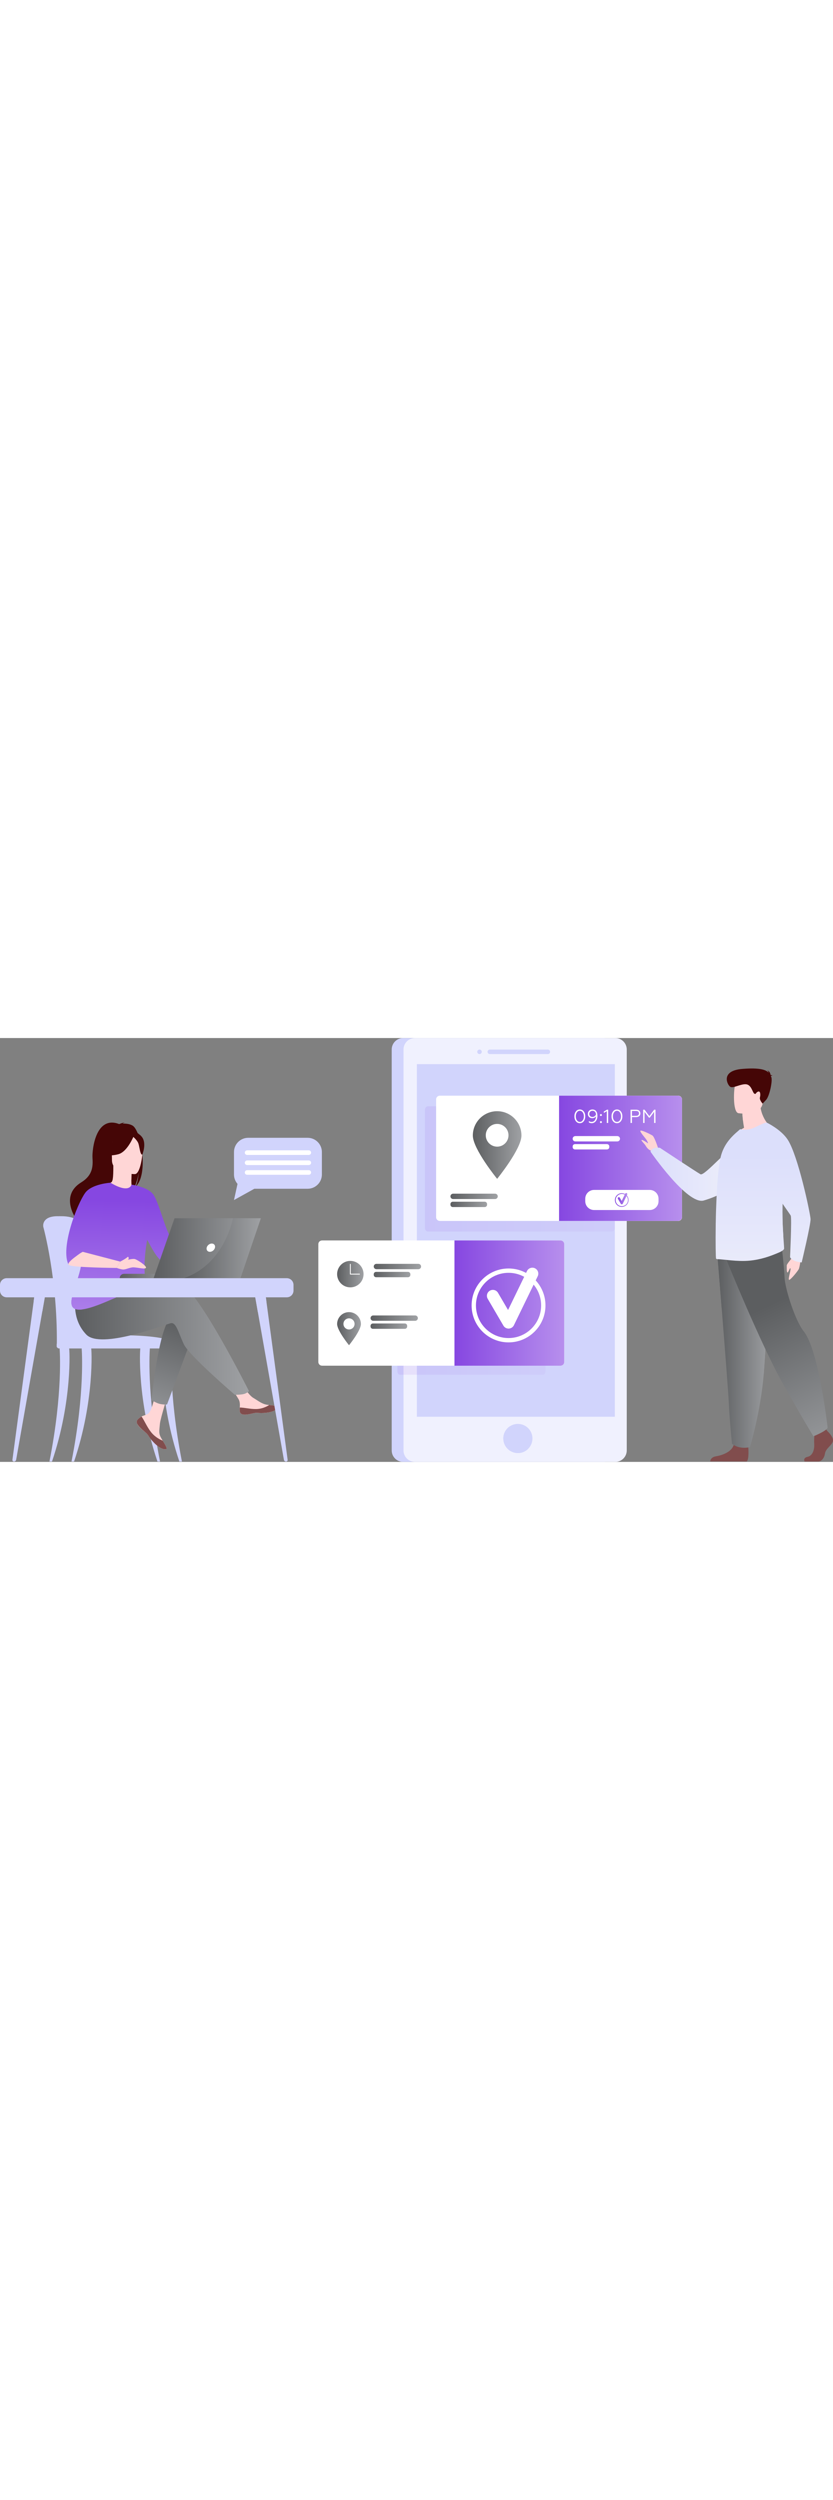 <?xml version="1.0" encoding="utf-8"?>
<!-- Generator: Adobe Illustrator 25.2.1, SVG Export Plug-In . SVG Version: 6.00 Build 0)  -->
<svg version="1.1" id="Ñëîé_2" xmlns="http://www.w3.org/2000/svg" width="400" xmlns:xlink="http://www.w3.org/1999/xlink" x="0px" y="0px"
	 viewBox="0 0 2359.17 1199.65" style="enable-background:new 0 0 2359.17 1199.65;" xml:space="preserve">
<rect x="0" y="0" width="2359.17" height="1199.65" fill="#808080" stroke="none"/>
<style type="text/css">
	.st0{fill:#D1D4FC;}
	.st1{fill:#F0F1FE;}
	.st2{opacity:0.1;fill:url(#SVGID_1_);}
	.st3{opacity:0.1;fill:url(#SVGID_2_);}
	.st4{fill:#FFFFFF;}
	.st5{fill:url(#SVGID_3_);}
	.st6{fill:url(#SVGID_4_);}
	.st7{fill:url(#SVGID_5_);}
	.st8{fill:url(#SVGID_6_);}
	.st9{fill:url(#SVGID_7_);}
	.st10{fill:url(#SVGID_8_);}
	.st11{fill:url(#SVGID_9_);}
	.st12{fill:url(#SVGID_10_);}
	.st13{fill:url(#SVGID_11_);}
	.st14{fill:url(#SVGID_12_);}
	.st15{fill:url(#SVGID_13_);}
	.st16{fill:#FFB27D;}
	.st17{fill:#FFD6D6;}
	.st18{fill:#814D4D;}
	.st19{fill:url(#SVGID_14_);}
	.st20{fill:url(#SVGID_15_);}
	.st21{fill:#450606;}
	.st22{fill:url(#SVGID_16_);}
	.st23{fill:url(#SVGID_17_);}
	.st24{fill:url(#SVGID_18_);}
	.st25{fill:url(#SVGID_19_);}
	.st26{fill:url(#SVGID_20_);}
	.st27{fill:url(#SVGID_21_);}
	.st28{fill:url(#SVGID_22_);}
	.st29{fill:url(#SVGID_23_);}
	.st30{fill:url(#SVGID_24_);}
	.st31{fill:url(#SVGID_25_);}
	.st32{fill:url(#SVGID_26_);}
	.st33{fill:url(#SVGID_27_);}
	.st34{fill:url(#SVGID_28_);}
	.st35{fill:url(#SVGID_29_);}
	.st36{fill:url(#SVGID_30_);}
	.st37{fill:url(#SVGID_31_);}
</style>
<g>
	<g>
		<path class="st0" d="M1709.26,1199.65h-567.53c-17.79,0-32.35-14.56-32.35-32.35V32.36c0-17.79,14.56-32.35,32.35-32.35h567.53
			c17.79,0,32.35,14.56,32.35,32.35v1134.94C1741.61,1185.09,1727.05,1199.65,1709.26,1199.65z"/>
		<path class="st1" d="M1775.03,32.36V1167.3c0,17.79-14.56,32.35-32.36,32.35h-567.53c-17.8,0-32.35-14.56-32.35-32.35V32.36
			c0-17.8,14.55-32.36,32.35-32.36h567.53C1760.47,0,1775.03,14.56,1775.03,32.36z"/>
		<g>
			<path class="st0" d="M1551.56,45.41h-164.35c-3.52,0-6.39-2.88-6.39-6.39l0,0c0-3.52,2.88-6.39,6.39-6.39h164.35
				c3.52,0,6.39,2.88,6.39,6.39l0,0C1557.95,42.53,1555.08,45.41,1551.56,45.41z"/>
			<path class="st0" d="M1358.02,45.41L1358.02,45.41c-3.52,0-6.39-2.88-6.39-6.39l0,0c0-3.52,2.88-6.39,6.39-6.39l0,0
				c3.52,0,6.39,2.88,6.39,6.39l0,0C1364.42,42.53,1361.54,45.41,1358.02,45.41z"/>
		</g>
		<path class="st0" d="M1507.98,1133.36c0,11.32-4.57,21.58-11.96,29.04c-7.47,7.55-17.84,12.21-29.29,12.21
			c-22.78,0-41.25-18.47-41.25-41.25c0-14.64,7.63-27.49,19.14-34.81c6.38-4.07,13.97-6.42,22.11-6.42
			C1489.51,1092.12,1507.98,1110.58,1507.98,1133.36z"/>
		<rect x="1180.65" y="73.9" class="st0" width="560.65" height="997.94"/>
		<path class="st0" d="M1496.02,1162.39c-7.47,7.55-17.84,12.21-29.29,12.21c-22.78,0-41.25-18.47-41.25-41.25
			c0-14.64,7.63-27.49,19.14-34.81C1448.67,1116.1,1460.66,1145.47,1496.02,1162.39z"/>
	</g>
	<linearGradient id="SVGID_1_" gradientUnits="userSpaceOnUse" x1="1203.408" y1="370.447" x2="1741.294" y2="370.447">
		<stop  offset="0" style="stop-color:#8647E1"/>
		<stop  offset="1" style="stop-color:#B78FED"/>
	</linearGradient>
	<path class="st2" d="M1733.23,193.21h-1.31h-259.56h-260.88c-4.43,0-8.06,4.7-8.06,10.45v333.58c0,5.74,3.63,10.44,8.06,10.44
		h260.88h259.56h1.31c4.44,0,8.07-4.7,8.07-10.44V203.66C1741.29,197.91,1737.67,193.21,1733.23,193.21z"/>
	<linearGradient id="SVGID_2_" gradientUnits="userSpaceOnUse" x1="1125.503" y1="775.708" x2="1544.858" y2="775.708">
		<stop  offset="0" style="stop-color:#8647E1"/>
		<stop  offset="1" style="stop-color:#B78FED"/>
	</linearGradient>
	<path class="st3" d="M1538.57,598.48h-1.02h-202.37h-203.39c-3.46,0-6.28,4.7-6.28,10.45v333.59c0,5.74,2.83,10.44,6.28,10.44
		h203.39h202.37h1.02c3.46,0,6.29-4.7,6.29-10.44V608.92C1544.86,603.17,1542.03,598.48,1538.57,598.48z"/>
	<g>
		<path class="st4" d="M1931.58,173.61V507.2c0,5.73-4.7,10.43-10.45,10.43h-675.55c-5.73,0-10.43-4.7-10.43-10.43V173.61
			c0-5.75,4.7-10.45,10.43-10.45h675.55C1926.88,163.16,1931.58,167.86,1931.58,173.61z"/>
		<linearGradient id="SVGID_3_" gradientUnits="userSpaceOnUse" x1="1583.359" y1="340.397" x2="1931.572" y2="340.397">
			<stop  offset="0" style="stop-color:#8647E1"/>
			<stop  offset="1" style="stop-color:#B78FED"/>
		</linearGradient>
		<path class="st5" d="M1931.57,173.61v333.58c0,5.74-5.46,10.44-12.14,10.44h-336.07V163.16h336.07
			C1926.11,163.16,1931.57,167.86,1931.57,173.61z"/>
		<g>
			<path class="st4" d="M1748.33,292.65h-118.9c-4.16,0-7.57-3.41-7.57-7.57l0,0c0-4.16,3.41-7.57,7.57-7.57h118.9
				c4.16,0,7.57,3.41,7.57,7.57l0,0C1755.9,289.24,1752.49,292.65,1748.33,292.65z"/>
			<path class="st4" d="M1718.95,315.36h-90.43c-3.66,0-6.66-3-6.66-6.66v-1.82c0-3.66,3-6.66,6.66-6.66h90.43
				c3.66,0,6.66,3,6.66,6.66v1.82C1725.62,312.36,1722.62,315.36,1718.95,315.36z"/>
		</g>
		<g>
			<path class="st4" d="M1631,207.81c2.85-3.76,6.61-5.64,11.17-5.64c4.56,0,8.27,1.88,11.12,5.58c2.85,3.71,4.24,8.32,4.24,13.85
				c0,5.53-1.4,10.15-4.24,13.85c-2.85,3.71-6.55,5.59-11.12,5.59c-4.56,0-8.32-1.88-11.17-5.59c-2.85-3.7-4.24-8.32-4.24-13.85
				C1626.76,216.13,1628.15,211.51,1631,207.81z M1650.38,210.39c-2.15-3.01-4.89-4.51-8.22-4.51c-3.33,0-6.07,1.5-8.22,4.51
				c-2.15,3.01-3.22,6.77-3.22,11.22c0,4.51,1.07,8.27,3.17,11.28c2.15,2.95,4.89,4.46,8.27,4.46c3.38,0,6.12-1.5,8.22-4.46
				c2.15-3.01,3.22-6.77,3.22-11.28C1653.6,217.15,1652.53,213.39,1650.38,210.39z"/>
			<path class="st4" d="M1688.18,206.84c2.52,3.06,3.81,7.41,3.81,12.94c0.21,11.71-6.12,21.37-16.33,21.26
				c-3.06,0-5.75-0.75-7.95-2.31v-3.81c2.36,1.61,4.89,2.42,7.62,2.42c8.91,0,12.62-8.11,12.78-16.06
				c-1.99,3.38-5.91,5.58-11.01,5.58c-3.38,0-6.28-1.13-8.65-3.33c-2.31-2.25-3.49-5.15-3.49-8.64c0-3.71,1.23-6.71,3.65-9.13
				c2.47-2.42,5.53-3.6,9.13-3.6C1682.17,202.17,1685.66,203.73,1688.18,206.84z M1671.49,208.45c-1.72,1.66-2.58,3.81-2.58,6.44
				c0,2.58,0.86,4.62,2.63,6.18c1.77,1.56,3.92,2.31,6.55,2.31c2.2,0,4.24-0.7,6.12-2.09c1.88-1.4,3.12-3.11,3.81-5.21
				c-0.65-6.44-4.19-10.2-10.04-10.2C1675.41,205.88,1673.26,206.74,1671.49,208.45z"/>
			<path class="st4" d="M1699.94,215.97c1.07-1.07,2.9-1.07,3.97,0c1.07,1.07,1.07,2.9,0,3.97c-1.07,1.07-2.9,1.07-3.97,0
				C1698.87,218.87,1698.87,217.05,1699.94,215.97z M1699.94,235.95c1.07-1.07,2.9-1.07,3.97,0c1.07,1.07,1.07,2.9,0,3.97
				c-1.07,1.07-2.9,1.07-3.97,0C1698.87,238.85,1698.87,237.02,1699.94,235.95z"/>
			<path class="st4" d="M1718.52,240.4v-33.29l-8.43,4.83v-3.81l8.86-5.32h3.49v37.59H1718.52z"/>
			<path class="st4" d="M1736.13,207.81c2.85-3.76,6.6-5.64,11.17-5.64c4.56,0,8.27,1.88,11.12,5.58c2.85,3.71,4.24,8.32,4.24,13.85
				c0,5.53-1.4,10.15-4.24,13.85c-2.85,3.71-6.55,5.59-11.12,5.59c-4.56,0-8.32-1.88-11.17-5.59c-2.85-3.7-4.24-8.32-4.24-13.85
				C1731.89,216.13,1733.29,211.51,1736.13,207.81z M1755.52,210.39c-2.15-3.01-4.89-4.51-8.22-4.51s-6.07,1.5-8.22,4.51
				c-2.15,3.01-3.22,6.77-3.22,11.22c0,4.51,1.07,8.27,3.17,11.28c2.15,2.95,4.89,4.46,8.27,4.46c3.38,0,6.12-1.5,8.22-4.46
				c2.15-3.01,3.22-6.77,3.22-11.28C1758.74,217.15,1757.67,213.39,1755.52,210.39z"/>
			<path class="st4" d="M1785.8,240.4v-37.59h15.79c7.52,0,12.03,4.19,12.03,10.42c0,6.39-4.51,10.58-12.03,10.58h-11.81v16.59
				H1785.8z M1789.78,220.21h11.55c5.32,0,8.38-2.52,8.38-6.87c0-4.46-3.06-6.93-8.38-6.93h-11.55V220.21z"/>
			<path class="st4" d="M1821.51,240.4v-37.59h3.92l13.59,18.2l13.59-18.2h3.87v37.59h-3.92v-31.57l-12.3,16.43h-2.42l-12.4-16.43
				v31.57H1821.51z"/>
		</g>
		<linearGradient id="SVGID_4_" gradientUnits="userSpaceOnUse" x1="1339.107" y1="302.797" x2="1476.829" y2="302.797">
			<stop  offset="0" style="stop-color:#5C5E60"/>
			<stop  offset="1" style="stop-color:#9FA1A4"/>
		</linearGradient>
		<path class="st6" d="M1407.97,207.08c-38.03,0-68.86,30.83-68.86,68.86c0,38.03,68.86,122.58,68.86,122.58
			s68.86-84.55,68.86-122.58C1476.83,237.91,1446,207.08,1407.97,207.08z M1407.97,307.42c-17.78,0-32.19-14.41-32.19-32.19
			c0-17.78,14.41-32.19,32.19-32.19c17.78,0,32.19,14.41,32.19,32.19C1440.16,293.01,1425.74,307.42,1407.97,307.42z"/>
		<g>
			<linearGradient id="SVGID_5_" gradientUnits="userSpaceOnUse" x1="1275.709" y1="448.102" x2="1409.748" y2="448.102">
				<stop  offset="0" style="stop-color:#5C5E60"/>
				<stop  offset="1" style="stop-color:#9FA1A4"/>
			</linearGradient>
			<path class="st7" d="M1402.18,455.67h-118.89c-4.17,0-7.57-3.41-7.57-7.57l0,0c0-4.16,3.41-7.57,7.57-7.57h118.89
				c4.16,0,7.57,3.41,7.57,7.57l0,0C1409.75,452.27,1406.34,455.67,1402.18,455.67z"/>
			<linearGradient id="SVGID_6_" gradientUnits="userSpaceOnUse" x1="1275.709" y1="470.817" x2="1379.462" y2="470.817">
				<stop  offset="0" style="stop-color:#5C5E60"/>
				<stop  offset="1" style="stop-color:#9FA1A4"/>
			</linearGradient>
			<path class="st8" d="M1372.8,478.39h-90.43c-3.66,0-6.66-3-6.66-6.66v-1.82c0-3.66,3-6.66,6.66-6.66h90.43
				c3.66,0,6.66,3,6.66,6.66v1.82C1379.46,475.39,1376.46,478.39,1372.8,478.39z"/>
		</g>
	</g>
	<g>
		<path class="st4" d="M1598,583.31v333.59c0,5.74-4.7,10.44-10.44,10.44H912.02c-5.75,0-10.45-4.7-10.45-10.44V583.31
			c0-5.73,4.7-10.43,10.45-10.43h675.54C1593.3,572.88,1598,577.57,1598,583.31z"/>
		<linearGradient id="SVGID_7_" gradientUnits="userSpaceOnUse" x1="1287.103" y1="750.106" x2="1597.999" y2="750.106">
			<stop  offset="0" style="stop-color:#8647E1"/>
			<stop  offset="1" style="stop-color:#B78FED"/>
		</linearGradient>
		<path class="st9" d="M1598,583.31v333.58c0,5.75-4.7,10.45-10.44,10.45H1287.1V572.87h300.46
			C1593.3,572.87,1598,577.57,1598,583.31z"/>
		<g>
			<g>
				<path class="st4" d="M1440.27,822.35c-5.97,0-11.51-3.16-14.54-8.34l-44.4-75.9c-4.7-8.03-2-18.35,6.04-23.05
					c8.03-4.7,18.35-1.99,23.05,6.04l28.49,48.69l53.64-110.35c4.07-8.37,14.15-11.86,22.52-7.79c8.37,4.07,11.86,14.15,7.79,22.52
					l-67.42,138.71c-2.72,5.59-8.29,9.23-14.51,9.47C1440.7,822.34,1440.49,822.35,1440.27,822.35z"/>
			</g>
			<g>
				<path class="st4" d="M1440.27,861.4c-57.67,0-104.58-46.92-104.58-104.58c0-57.67,46.92-104.58,104.58-104.58
					c57.67,0,104.58,46.92,104.58,104.58C1544.86,814.49,1497.94,861.4,1440.27,861.4z M1440.27,664.49
					c-50.91,0-92.33,41.42-92.33,92.33c0,50.91,41.42,92.33,92.33,92.33c50.91,0,92.33-41.42,92.33-92.33
					C1532.6,705.91,1491.19,664.49,1440.27,664.49z"/>
			</g>
		</g>
		<g>
			<g>
				<linearGradient id="SVGID_8_" gradientUnits="userSpaceOnUse" x1="954.751" y1="668.196" x2="1029.671" y2="668.196">
					<stop  offset="0" style="stop-color:#5C5E60"/>
					<stop  offset="1" style="stop-color:#9FA1A4"/>
				</linearGradient>
				<path class="st10" d="M992.21,630.74c-20.69,0-37.46,16.77-37.46,37.46c0,20.69,16.77,37.46,37.46,37.46
					c20.69,0,37.46-16.77,37.46-37.46C1029.67,647.51,1012.9,630.74,992.21,630.74z M1018.16,669.39h-25.95
					c-0.66,0-1.2-0.54-1.2-1.2v-27.9c0-0.66,0.54-1.2,1.2-1.2c0.66,0,1.2,0.54,1.2,1.2V667h24.75c0.66,0,1.2,0.54,1.2,1.2
					C1019.35,668.86,1018.82,669.39,1018.16,669.39z"/>
				<g>
					<linearGradient id="SVGID_9_" gradientUnits="userSpaceOnUse" x1="1058.484" y1="646.677" x2="1192.523" y2="646.677">
						<stop  offset="0" style="stop-color:#5C5E60"/>
						<stop  offset="1" style="stop-color:#9FA1A4"/>
					</linearGradient>
					<path class="st11" d="M1184.95,654.25h-118.89c-4.16,0-7.57-3.41-7.57-7.57l0,0c0-4.16,3.41-7.57,7.57-7.57h118.89
						c4.16,0,7.57,3.41,7.57,7.57l0,0C1192.52,650.84,1189.12,654.25,1184.95,654.25z"/>
					<linearGradient id="SVGID_10_" gradientUnits="userSpaceOnUse" x1="1058.484" y1="669.392" x2="1162.236" y2="669.392">
						<stop  offset="0" style="stop-color:#5C5E60"/>
						<stop  offset="1" style="stop-color:#9FA1A4"/>
					</linearGradient>
					<path class="st12" d="M1155.57,676.96h-90.43c-3.66,0-6.66-3-6.66-6.66v-1.82c0-3.66,3-6.66,6.66-6.66h90.43
						c3.66,0,6.66,3,6.66,6.66v1.82C1162.24,673.97,1159.24,676.96,1155.57,676.96z"/>
				</g>
			</g>
			<g>
				<linearGradient id="SVGID_11_" gradientUnits="userSpaceOnUse" x1="954.751" y1="822.597" x2="1022.19" y2="822.597">
					<stop  offset="0" style="stop-color:#5C5E60"/>
					<stop  offset="1" style="stop-color:#9FA1A4"/>
				</linearGradient>
				<path class="st13" d="M988.47,775.73c-18.62,0-33.72,15.1-33.72,33.72c0,18.62,33.72,60.03,33.72,60.03s33.72-41.4,33.72-60.03
					C1022.19,790.82,1007.09,775.73,988.47,775.73z M988.47,824.86c-8.7,0-15.76-7.06-15.76-15.76c0-8.71,7.06-15.76,15.76-15.76
					c8.71,0,15.76,7.06,15.76,15.76C1004.23,817.81,997.18,824.86,988.47,824.86z"/>
				<g>
					<linearGradient id="SVGID_12_" gradientUnits="userSpaceOnUse" x1="1049.442" y1="792.734" x2="1183.48" y2="792.734">
						<stop  offset="0" style="stop-color:#5C5E60"/>
						<stop  offset="1" style="stop-color:#9FA1A4"/>
					</linearGradient>
					<path class="st14" d="M1175.91,800.31h-118.9c-4.16,0-7.57-3.41-7.57-7.57l0,0c0-4.17,3.41-7.57,7.57-7.57h118.9
						c4.16,0,7.57,3.41,7.57,7.57l0,0C1183.48,796.9,1180.07,800.31,1175.91,800.31z"/>
					<linearGradient id="SVGID_13_" gradientUnits="userSpaceOnUse" x1="1049.442" y1="815.449" x2="1153.194" y2="815.449">
						<stop  offset="0" style="stop-color:#5C5E60"/>
						<stop  offset="1" style="stop-color:#9FA1A4"/>
					</linearGradient>
					<path class="st15" d="M1146.53,823.02h-90.43c-3.66,0-6.66-3-6.66-6.66v-1.82c0-3.66,3-6.66,6.66-6.66h90.43
						c3.66,0,6.66,3,6.66,6.66v1.82C1153.19,820.02,1150.2,823.02,1146.53,823.02z"/>
				</g>
			</g>
		</g>
	</g>
	<g>
		<g>
			<path class="st0" d="M258.86,773.67c-2.48-60.89-7.81-113.86-14.2-150.8c-10.18-58.88-19.35-92.76-19.46-93.12
				c-1.34-5.18-20.72-26.13-63.8-25.48c-43.08,0.65-39,28.12-39,28.12l0,0c0,0.93,0.12,1.79,0.31,2.44
				c0.42,1.42,39.96,144.82,38.25,329.96c-0.02,2.6-0.32,7.09-0.13,10.09c0,0.01,99.84,2.58,99.87,0
				C264.18,858.7,262.48,813.86,258.86,773.67z"/>
			<path class="st0" d="M271.41,863.89c-0.03,2.58-1.39,4.64-3.05,4.64h-0.04c-1.66-0.04-2.98-2.1-3-4.64h-85.56
				c-0.03,2.58-1.39,4.64-3.05,4.64h-0.04c-1.69-0.04-3.03-2.17-3.01-4.78c0.5-53-2.53-102.49-7.1-146.17
				c-11.37-108.93-32.4-181.73-32.7-182.74c-0.19-0.65-0.31-1.51-0.31-2.44c0,0-4.09-27.48,38.99-28.12
				c43.09-0.65,62.47,20.31,63.81,25.49c0.08,0.27,5.27,19.45,12.17,53.94c2.29,11.42,4.75,24.53,7.29,39.17
				c6.38,36.94,11.72,89.91,14.2,150.8C273.62,813.86,274.89,847.71,271.41,863.89z"/>
			<path class="st0" d="M167.32,868.53h335.46c0,0-7.81-31.61-202.09-26.91C163.21,844.96,167.32,868.53,167.32,868.53z"/>
			<g>
				<path class="st0" d="M140.02,1198.73c38.9-196.9,28.89-317.73,28.84-319.25c-0.1-3.03,5.49-5.79,8.5-5.88
					c3.04-0.05,16.47-0.89,18.02,1.7c2.04,3.4,9.87,152.27-48.1,323.43H140.02z"/>
			</g>
			<g>
				<path class="st0" d="M453.23,1198.73c-38.9-196.9-28.89-317.73-28.84-319.25c0.1-3.03-5.49-5.79-8.5-5.88
					c-3.04-0.05-16.47-0.89-18.02,1.7c-2.04,3.4-9.87,152.27,48.1,323.43H453.23z"/>
			</g>
			<g>
				<path class="st0" d="M515.3,1198.73c-38.89-196.9-28.89-317.73-28.84-319.25c0.1-3.03-5.49-5.79-8.5-5.88
					c-3.04-0.05-16.47-0.89-18.02,1.7c-2.04,3.4-9.87,152.27,48.1,323.43H515.3z"/>
			</g>
			<g>
				<path class="st0" d="M202.51,1198.73c38.9-196.9,28.89-317.73,28.84-319.25c-0.1-3.03,5.49-5.79,8.5-5.88
					c3.04-0.05,16.47-0.89,18.02,1.7c2.04,3.4,9.87,152.27-48.1,323.43H202.51z"/>
			</g>
			<path class="st0" d="M502.98,878.62H167.52c-3.78,0-6.87-3.09-6.87-6.87v-4.52c0-3.78,3.09-6.87,6.87-6.87h335.46
				c3.78,0,6.87,3.09,6.87,6.87v4.52C509.85,875.53,506.76,878.62,502.98,878.62z"/>
			<g>
				<path class="st16" d="M491.2,575.67l111.51-24.15l6.57,16.01c0,0-123.04,73.21-134.57,69.63
					C463.18,633.57,491.2,575.67,491.2,575.67z"/>
				<path class="st17" d="M389.82,1079.99c-2.79,3.2-3.15,6.78-1.77,10.6c0,0.02,0.01,0.04,0.03,0.05
					c2.56,7.06,11,14.95,20.81,22.83c1.25,1.01,2.37,1.93,3.34,2.78c0.26,0.22,0.51,0.45,0.75,0.67c0.2,0.17,0.39,0.35,0.58,0.52
					c9.15,8.43,5.71,10.36,22.14,27.47c18.74,19.5,31.64,19.85,35.31,18.07c3.11-1.51-3.2-11.85-10.19-23.48
					c-0.34-0.56-0.67-1.13-1.02-1.69c-0.93-1.54-1.86-3.11-2.78-4.67c-8.19-13.99-6.09-20.55-4.15-41.37
					c1.58-16.92,26.32-94.5,26.32-94.5l-35.91-6.19c0,0-10.81,61.78-22.73,71.3c-6.37,5.07-13.5,5.13-19.63,8.89
					c-0.43,0.26-0.86,0.53-1.27,0.8C396.16,1074.4,392.62,1076.78,389.82,1079.99z"/>
				<path class="st18" d="M389.82,1079.99c-2.79,3.2-3.15,6.78-1.77,10.6c0,0.02,0.01,0.04,0.03,0.05
					c3.13,7.06,11.36,14.9,20.84,22.76c1.24,1.03,2.33,1.97,3.31,2.86c0.26,0.22,0.51,0.45,0.75,0.67c0.2,0.17,0.39,0.35,0.58,0.52
					c9.15,8.43,5.71,10.36,22.14,27.47c18.74,19.5,31.64,19.85,35.31,18.07c3.11-1.51-3.2-11.85-10.19-23.48
					c-3.65-1.34-20.59-8.22-33.4-24.61c-11.28-14.4-18.81-32.9-26.49-43.61c-0.43,0.26-0.86,0.53-1.27,0.8
					C396.16,1074.4,392.62,1076.78,389.82,1079.99z"/>
				<path class="st17" d="M679.37,1057.56c2.22,11.08,18.02,9.24,35.67,4.92c17.65-4.31,13.46,0.81,38.58-1.97
					c25.12-2.78,32.73-12.15,33.5-15.88c0.69-3.31-11.73-4.48-25.04-6.02c-1.67-0.19-3.36-0.39-5.04-0.6
					c-15.03-1.89-26.04-11.59-39.7-19.55c-12.93-7.55-32.24-38.29-32.24-38.29l-34.45,2.73c0,0,18.08,27.46,25.07,39.4
					c4.11,7.02,3.89,16.31,3.38,23.48C678.84,1049.67,678.58,1053.66,679.37,1057.56z"/>
				<path class="st18" d="M715.04,1062.48c17.65-4.31,13.46,0.81,38.58-1.97c25.12-2.78,32.73-12.15,33.5-15.88
					c0.69-3.31-11.73-4.48-25.04-6.02l-0.12,0.26c0,0-15.07,10.68-35.98,11.18c-17.04,0.41-35.1-4.47-46.87-4.28
					c-0.27,3.9-0.52,7.88,0.27,11.79C681.59,1068.64,697.38,1066.79,715.04,1062.48z"/>
				<path class="st16" d="M602.71,551.52c0,0,8.21-20.11,17.24-20.93c9.03-0.82,37.76-5.34,39.81-1.23c2.05,4.1,0,18.88-6.16,24.22
					c-6.16,5.34-44.33,13.96-44.33,13.96L602.71,551.52z"/>
				<linearGradient id="SVGID_14_" gradientUnits="userSpaceOnUse" x1="515.858" y1="803.391" x2="409.32" y2="1113.141">
					<stop  offset="0" style="stop-color:#5C5E60"/>
					<stop  offset="1" style="stop-color:#9FA1A4"/>
				</linearGradient>
				<path class="st19" d="M547.33,837.25l-74.25,199.83c0,0-11.41,1.1-22.34-2.05c-10.06-2.9-21.6-10.52-21.6-10.52
					s18.42-191.87,52.19-231.78C515.1,752.83,547.33,837.25,547.33,837.25z"/>
				<linearGradient id="SVGID_15_" gradientUnits="userSpaceOnUse" x1="212.544" y1="853.58" x2="705.043" y2="853.58">
					<stop  offset="0" style="stop-color:#5C5E60"/>
					<stop  offset="1" style="stop-color:#9FA1A4"/>
				</linearGradient>
				<path class="st20" d="M253.64,756.41c0,0,213.36-72.14,260.95-56.79c47.58,15.35,190.46,299.6,190.46,299.6
					s-3.22,4.29-12.02,7.59c-8.19,3.07-28,2.87-28,2.87S536.08,899.16,520.73,866.93c-15.35-32.24-21.49-62.93-36.84-59.87
					c-15.35,3.07-198.01,75.21-239.46,32.24c-41.44-42.98-30.61-98.82-30.61-98.82L253.64,756.41z"/>
				<path class="st21" d="M375.28,247.69c-9.22-5.24-20.27-5.81-28.01-5.36c1.99-2.05,5.91-2.8,5.91-2.8
					c-4.79-0.71-15.49,4.04-15.49,4.04c-66.68-25.69-77.16,72.49-75.76,95.3c1.39,22.81,1.56,49.06-31.73,69.52
					c-65.5,40.25-10.23,110.52-10.23,110.52c0.52,0.3,30.47,51.12,30.47,51.12c-1.68-18.43,83.37-115.71,127.74-144.84
					c10.8-15.9,14.64-44,14.93-46.21c-1.86,22.27-5.68,34.77-9.08,41.8C421.6,386.2,399.72,261.58,375.28,247.69z"/>
				<path class="st17" d="M375.55,426.64c0.22,0.1-21.42,11.34-37.71,6.89c-15.32-4.18-25.32-24.03-25.11-24.08
					c6.49-1.29,8.36-10.2,8.22-48.5l2.93,0.58l49.3,9.76c0,0-1.12,15.52-1.16,30.13C372,413.69,372.74,425.33,375.55,426.64z"/>
				<path class="st17" d="M373.19,371.28c0,0-1.12,15.52-1.16,30.13c-27.59-0.78-42.17-25.95-48.15-39.89L373.19,371.28z"/>
				<path class="st21" d="M318.79,356.15c0,0-14.46-22.84-17.93-42.38c-2.48-13.95,4.63-65.64,56.57-58.19
					c0,0,15.09,1.49,29.27,11.07c11.28,7.62,27.56,24.06,9.36,69.17l-4.73,15.24L318.79,356.15z"/>
				<path class="st17" d="M382.4,385.12c0,0-65.28,1.08-65.32-39.58c-0.05-40.66-8.5-67.91,33.17-70.31
					c41.67-2.41,49.79,13.1,53.11,26.67C406.67,315.46,399.38,383.8,382.4,385.12z"/>
				<path class="st21" d="M379.98,274.23c0,0-17.87,47.7-45.3,54.76c-27.43,7.05-39.33-0.3-39.33-0.3s21.04-16.71,25.4-45.89
					C320.76,282.8,366.5,251.53,379.98,274.23z"/>
				<path class="st21" d="M375.55,278.11c0,0,13.35,10.65,16.6,21c3.25,10.35,4.72,31.67,10.93,30.94c0,0,13.46-32.42-1.67-50.76
					C385.37,259.84,375.55,278.11,375.55,278.11z"/>
				<linearGradient id="SVGID_16_" gradientUnits="userSpaceOnUse" x1="358.622" y1="461.332" x2="348.758" y2="869.727">
					<stop  offset="0" style="stop-color:#8647E1"/>
					<stop  offset="1" style="stop-color:#B78FED"/>
				</linearGradient>
				<path class="st22" d="M230.2,602.25c-6.44-27,15.46-79.38,38.33-122.75c20.74-39.31,42.28-71.2,44.21-70.05
					c54.71,32.47,59.65,5.48,59.65,5.48l0,0c0.02,0,49.7,6.6,63.77,30.82c17.45,30.05,36.31,114.03,55.04,129.93
					c-2.88,8.8-1.64,13.49,1.41,24.4c0.65,2.34,1.37,4.56,2.17,6.67c2.82,7.67,6.35,13.9,9.4,19.31
					c-9.52,5.79-27.91,16.79-41.45,8.88c-20.65-12.09-36.76-48.88-45.83-63.53c-0.03-0.06-0.07-0.11-0.1-0.17
					c-19.71,111.57,7.09,136.98-6.48,148.74c-14.33,12.42-34.79-5.92-79.82,13.6c-29.53,12.81-70.52,31.34-98.11,34.56
					c-14.47,1.7-25.27-0.82-28.79-10.59C193.36,729.14,242.48,653.72,230.2,602.25z"/>
				<linearGradient id="SVGID_17_" gradientUnits="userSpaceOnUse" x1="274.085" y1="459.29" x2="264.22" y2="867.685">
					<stop  offset="0" style="stop-color:#8647E1"/>
					<stop  offset="1" style="stop-color:#B78FED"/>
				</linearGradient>
				<path class="st23" d="M203.59,757.54c3.52,9.77,14.32,12.29,28.79,10.59c19.1-8.32,101.59-40.28,100.67-61.93
					c-1.37-32.06-15.86-33.09-5.63-72.66c8.22-31.78-68.01-90.86-80.16-103.7c-22.86,43.37-23.49,45.42-17.06,72.42
					C242.48,653.72,193.36,729.14,203.59,757.54z"/>
				<linearGradient id="SVGID_18_" gradientUnits="userSpaceOnUse" x1="251.387" y1="458.741" x2="241.522" y2="867.137">
					<stop  offset="0" style="stop-color:#8647E1"/>
					<stop  offset="1" style="stop-color:#B78FED"/>
				</linearGradient>
				<path class="st24" d="M194.26,641.9c14.63-20.54,29.87-31.41,39.9-36.87c-2.31-5.95,61.54-84.22,61.54-96.34
					c0-12.28,17.03-99.24,17.03-99.24s-53.2,3.28-71.61,28.97C218.08,470.54,170.24,594.17,194.26,641.9z"/>
				<path class="st17" d="M234.16,605.03l106.3,27.74l-9.98,17.91c0,0-129.37-0.9-136.22-8.78S234.16,605.03,234.16,605.03z"/>
				<path class="st17" d="M340.47,632.77c0,0,33.38-9.45,41.33-7.24c7.95,2.21,35.2,20.25,31.37,25.15
					c-3.83,4.9-27.83-2.93-38.88-1.45c-11.04,1.48-19.58,6.93-27.54,5.75c-7.95-1.18-16.27-4.3-16.27-4.3L340.47,632.77z"/>
				<path class="st17" d="M340.47,632.77c0,0,16.33-8.39,20.98-13.17c0.59-0.6,1.58-0.48,2.03,0.23c1.25,1.96,2.41,5.75-3.32,9.52
					C351.91,634.78,340.47,632.77,340.47,632.77z"/>
			</g>
		</g>
		<g>
			<linearGradient id="SVGID_19_" gradientUnits="userSpaceOnUse" x1="338.993" y1="673.526" x2="494.741" y2="673.526">
				<stop  offset="0" style="stop-color:#5C5E60"/>
				<stop  offset="1" style="stop-color:#9FA1A4"/>
			</linearGradient>
			<path class="st25" d="M494.74,679.73H338.99l0,0c0-6.86,5.56-12.41,12.42-12.41h143.33V679.73z"/>
			<linearGradient id="SVGID_20_" gradientUnits="userSpaceOnUse" x1="434.974" y1="594.922" x2="735.09" y2="594.922">
				<stop  offset="0" style="stop-color:#5C5E60"/>
				<stop  offset="1" style="stop-color:#9FA1A4"/>
			</linearGradient>
			<polygon class="st26" points="494.29,510.11 735.09,510.11 677.33,679.73 434.97,679.73 			"/>
			<linearGradient id="SVGID_21_" gradientUnits="userSpaceOnUse" x1="438.522" y1="594.92" x2="738.64" y2="594.92">
				<stop  offset="0" style="stop-color:#5C5E60"/>
				<stop  offset="1" style="stop-color:#9FA1A4"/>
			</linearGradient>
			<polygon class="st27" points="738.64,510.11 680.87,679.73 438.52,679.73 497.84,510.11 			"/>
			<path class="st4" d="M608.81,593.35c-1.5,6.48-7.96,11.74-14.44,11.74s-10.52-5.25-9.03-11.74c1.5-6.48,7.96-11.73,14.44-11.73
				C606.27,581.62,610.31,586.87,608.81,593.35z"/>
			<linearGradient id="SVGID_22_" gradientUnits="userSpaceOnUse" x1="520.375" y1="594.92" x2="738.64" y2="594.92">
				<stop  offset="0" style="stop-color:#5C5E60"/>
				<stop  offset="1" style="stop-color:#9FA1A4"/>
			</linearGradient>
			<path class="st28" d="M738.64,510.11l-57.77,169.62h-160.5c106.32-36.29,134.62-146.93,139.37-169.62H738.64z"/>
		</g>
	</g>
	<g>
		<g>
			<path class="st0" d="M39.57,1198.73c3.05,0,5.65-2.14,6.17-5.06l30.24-171.42l43.5-246.54l12.16-68.94l-30.98-0.88l-5.38,40.02
				l-37.75,281.24l-22.38,166.71C34.82,1196.44,36.89,1198.73,39.57,1198.73z"/>
		</g>
		<path class="st0" d="M95.29,745.9c20.07,8.86,24.2,29.8,24.2,29.8l12.16-68.94l-30.98-0.88L95.29,745.9z"/>
	</g>
	<g>
		<g>
			<path class="st0" d="M810.25,1198.73c-3.05,0-5.65-2.14-6.17-5.06l-30.24-171.42l-43.5-246.54l-12.16-68.94l30.98-0.88
				l5.38,40.02l37.75,281.24l22.38,166.71C814.99,1196.44,812.93,1198.73,810.25,1198.73z"/>
		</g>
		<path class="st0" d="M754.53,745.9c-20.07,8.86-24.2,29.8-24.2,29.8l-12.16-68.94l30.98-0.88L754.53,745.9z"/>
	</g>
	<path class="st0" d="M18.9,733.83h793.46c10.39,0,18.9-8.5,18.9-18.9V698.6c0-10.39-8.5-18.9-18.9-18.9H18.9
		C8.5,679.7,0,688.2,0,698.6v16.34C0,725.33,8.5,733.83,18.9,733.83z"/>
	<g>
		<path class="st17" d="M1865.06,315.36c0,0-11.08-35.74-17.37-39.58c-6.29-3.84-32.52-16.77-34.08-13.28
			c-1.56,3.49,14.16,20.47,17.66,26.13c3.49,5.66,5.24,11.25,2.79,8.81c-2.45-2.45-15.72-10.63-17.12-8.81
			c-1.4,1.82,6.64,8.81,10.48,14.4c3.84,5.59,8.04,15.02,21.66,17.12C1862.72,322.25,1865.06,315.36,1865.06,315.36z"/>
		<path class="st17" d="M2268.84,616.26c0,0-3.32,32.28-6.96,38.39c-3.64,6.11-19.16,25.62-25.76,29.45
			c-6.61,3.83,4.04-25.71,2.69-31.46c-1.35-5.75-5.44,10.49-8.35,10.87c-2.91,0.38-2.16-14.23-2.27-19.55
			c-0.11-5.32,14.17-18.45,19.2-29.77C2252.42,602.86,2268.84,616.26,2268.84,616.26z"/>
		<linearGradient id="SVGID_23_" gradientUnits="userSpaceOnUse" x1="1842.203" y1="370.447" x2="2167.615" y2="370.447">
			<stop  offset="0" style="stop-color:#DCDFFB"/>
			<stop  offset="1" style="stop-color:#F3F3FA"/>
		</linearGradient>
		<path class="st29" d="M2167.62,285.05c0,0-26.84,131.74-174.55,174.79c-46.11,13.44-150.86-138.37-150.86-138.37
			s3.68-13.99,26.75-10.78c0,0,101.99,67.52,114.84,74.86c11.39,6.51,86.32-83.67,120.48-98.22
			C2138.43,272.79,2167.62,285.05,2167.62,285.05z"/>
		<g>
			<path class="st18" d="M2343.96,1113.22c0,0,18.33,16.72,14.75,28.6c-3.58,11.88-20.11,19.8-22.35,34.33
				c-2.23,14.52-11.17,22.44-19.22,22.44s-38.35,0-38.35,0s-5.92-10.22,8.38-13.3c14.3-3.08,19.69-20.15,18.8-35.99
				c-0.89-15.84,1.34-36.97,1.34-36.97l30.39-7.04L2343.96,1113.22z"/>
			<path class="st18" d="M2119.15,1156.48c0,0,3.29,38.06-4.76,42.02l-102.96-0.21c0,0,0-11.88,16.54-14.52
				c16.54-2.64,45.59-12.32,50.5-33.89C2083.4,1128.31,2119.15,1156.48,2119.15,1156.48z"/>
			<linearGradient id="SVGID_24_" gradientUnits="userSpaceOnUse" x1="2032.231" y1="884.666" x2="2183.957" y2="884.666">
				<stop  offset="0" style="stop-color:#5C5E60"/>
				<stop  offset="1" style="stop-color:#9FA1A4"/>
			</linearGradient>
			<path class="st30" d="M2032.23,618.88c0,0,5.43,66.71,11.81,146.9c8.67,108.93,19.11,242.74,20.14,268.08
				c1.78,44.02,8.94,114.42,8.94,114.42s16.97,16.73,50.95,9.68c0,0,30.28-100.51,38.92-206.85c0.13-1.74,0.27-3.5,0.4-5.25
				c8.04-108.26,20.55-336.22,20.55-336.22L2032.23,618.88z"/>
			<linearGradient id="SVGID_25_" gradientUnits="userSpaceOnUse" x1="2032.231" y1="780.373" x2="2183.957" y2="780.373">
				<stop  offset="0" style="stop-color:#5C5E60"/>
				<stop  offset="1" style="stop-color:#9FA1A4"/>
			</linearGradient>
			<path class="st31" d="M2032.23,618.88c0,0,5.43,66.71,11.81,146.9L2163,951.11c0.13-1.74,0.27-3.5,0.4-5.25
				c8.04-108.26,20.55-336.22,20.55-336.22L2032.23,618.88z"/>
			<linearGradient id="SVGID_26_" gradientUnits="userSpaceOnUse" x1="2197.241" y1="746.441" x2="2404.398" y2="1190.349">
				<stop  offset="0" style="stop-color:#5C5E60"/>
				<stop  offset="1" style="stop-color:#9FA1A4"/>
			</linearGradient>
			<path class="st32" d="M2057.03,626.8c0,0,97.88,241.6,162.24,355.14c64.36,113.54,84.47,145.22,84.47,145.22
				s36.87-14.52,40.22-24.42c0,0-24.61-219.19-67.71-272.63c-24.35-30.19-52.96-120.8-54.3-152.49s-8.71-94.4-8.71-94.4
				L2057.03,626.8z"/>
		</g>
		<path class="st17" d="M2185.81,254.47c0,0-66.23,31.95-104.41,20.1c0,0,9.4-11.86,25.84-20.68c-1.32-7.66-2.35-14.31-2.94-19.95
			c-1.62-13.01-1.62-20.39-1.62-20.39l25.55-20.1l24.23-19.23C2150.57,228.3,2185.81,254.47,2185.81,254.47z"/>
		<linearGradient id="SVGID_27_" gradientUnits="userSpaceOnUse" x1="2123.719" y1="329.846" x2="2123.719" y2="862.769">
			<stop  offset="0" style="stop-color:#DCDFFB"/>
			<stop  offset="1" style="stop-color:#F3F3FA"/>
		</linearGradient>
		<path class="st33" d="M2220.71,595.6c0.15,4.06-8.51,8.68-12.34,10.41c-28.33,12.44-54.77,21.11-84.73,24
			c-35.39,3.62-77.24-4.34-91.63-4.05c-1.47,0-2.79-0.58-3.96-1.59c-1.03-0.72-1.76-43.37-1.03-97.02c0-2.16,0-4.33,0.15-6.5v-0.72
			c0.29-20.96,1.03-42.94,2.05-64.93c2.05-48.29,5.88-94.85,12.34-120.58c7.78-30.37,25.41-50.46,41.41-65.07l13.21-11.56
			c13.22,2.6,27.17,1.88,41.12-4.92c15.27-7.37,31.72-15.32,34.36-13.3c19.97,14.6,33.48,47.42,40.68,89.36
			c0.03,0.21,0.07,0.41,0.1,0.62c4.04,23.98,6.06,50.81,5.91,78.9c0,10.42-0.29,21.11-0.88,31.67
			c-2.95,47.82-0.98,90.39,0.95,119.88c0.38,5.83,0.77,11.14,1.1,15.89C2220.12,584.47,2220.56,590.98,2220.71,595.6z"/>
		<linearGradient id="SVGID_28_" gradientUnits="userSpaceOnUse" x1="2187.156" y1="329.75" x2="2187.156" y2="862.674">
			<stop  offset="0" style="stop-color:#DCDFFB"/>
			<stop  offset="1" style="stop-color:#F3F3FA"/>
		</linearGradient>
		<path class="st34" d="M2218.43,560.19c-109.78-126.75-41.68-218.86-41.68-218.86l35.69-11.58c4.04,23.98,6.06,50.81,5.91,78.9
			c0,10.42-0.29,21.11-0.88,31.67C2214.54,488.13,2216.5,530.7,2218.43,560.19z"/>
		<path class="st17" d="M2152.92,194.9c0,0-16.74,30.51-48.6,39.04c-1.62-13.01-1.62-20.39-1.62-20.39l25.55-20.1L2152.92,194.9z"/>
		<path class="st17" d="M2091.05,212.67c0,0,63.18,10.33,69.11-28.5c5.93-38.84,18.08-63.66-22.01-71.9
			c-40.09-8.24-50.2,5.42-55.39,17.91C2077.58,142.66,2074.77,208.98,2091.05,212.67z"/>
		<path class="st21" d="M2183.12,107.61c0.58-0.66,1.9-1.19,4.84-1.35c0,0-2.35-1.47-5.5-1.55c-0.62-4.09-2.79-11.34-9.84-13.1
			c0,0,3.79,2.02,4.28,6.37c-8.16-8.38-25.64-14.48-74.06-10.66c-63.81,5.04-42.78,45.89-34.52,50.76
			c8.26,4.87,29.06-8.48,44.45-7.26c15.39,1.22,18.32,23.46,23.54,26.51c5.22,3.05,3.17-2.34,10.23-5.54
			c7.06-3.19,7.74,8.51,5.7,16.12c-2.04,7.61,7.67,17.65,7.67,17.65s0,0,9.81-10.56c9.81-10.56,19.05-55.31,14.59-64.85
			C2183.91,109.33,2183.52,108.47,2183.12,107.61z"/>
		<linearGradient id="SVGID_29_" gradientUnits="userSpaceOnUse" x1="2218.495" y1="329.846" x2="2218.495" y2="862.769">
			<stop  offset="0" style="stop-color:#DCDFFB"/>
			<stop  offset="1" style="stop-color:#F3F3FA"/>
		</linearGradient>
		<path class="st35" d="M2171.64,239.45c0,0,39.97,18.93,59.14,48.03c29.73,45.14,64.19,209.64,64.83,224.88
			s-25.15,122.78-25.15,122.78s-26.16-1.72-32.9-14.92c0,0,5.23-110.5,1.91-117.61c-3.31-7.1-109.04-148.23-97.15-178.34
			C2154.2,294.15,2171.64,239.45,2171.64,239.45z"/>
	</g>
	<path class="st4" d="M1840.12,486.79h-157.66c-13.72,0-24.94-11.22-24.94-24.94v-7.04c0-13.72,11.22-24.94,24.94-24.94h157.66
		c13.72,0,24.94,11.22,24.94,24.94v7.04C1865.06,475.57,1853.84,486.79,1840.12,486.79z"/>
	<g>
		<g>
			<linearGradient id="SVGID_30_" gradientUnits="userSpaceOnUse" x1="1749.524" y1="454.686" x2="1776.678" y2="454.686">
				<stop  offset="0" style="stop-color:#8647E1"/>
				<stop  offset="1" style="stop-color:#B78FED"/>
			</linearGradient>
			<path class="st36" d="M1760.95,470.77c-1.11,0-2.15-0.59-2.71-1.56l-8.28-14.16c-0.88-1.5-0.37-3.42,1.13-4.3
				c1.5-0.88,3.42-0.37,4.3,1.13l5.32,9.09l10.01-20.59c0.76-1.56,2.64-2.21,4.2-1.45c1.56,0.76,2.21,2.64,1.45,4.2L1763.78,469
				c-0.51,1.04-1.55,1.72-2.71,1.77C1761.03,470.77,1760.99,470.77,1760.95,470.77z"/>
		</g>
		<g>
			<linearGradient id="SVGID_31_" gradientUnits="userSpaceOnUse" x1="1741.439" y1="458.544" x2="1780.467" y2="458.544">
				<stop  offset="0" style="stop-color:#8647E1"/>
				<stop  offset="1" style="stop-color:#B78FED"/>
			</linearGradient>
			<path class="st37" d="M1760.95,478.06c-10.76,0-19.51-8.75-19.51-19.51c0-10.76,8.75-19.51,19.51-19.51
				c10.76,0,19.51,8.75,19.51,19.51C1780.47,469.3,1771.71,478.06,1760.95,478.06z M1760.95,441.32c-9.5,0-17.23,7.73-17.23,17.23
				c0,9.5,7.73,17.23,17.23,17.23c9.5,0,17.23-7.73,17.23-17.23C1778.18,449.05,1770.45,441.32,1760.95,441.32z"/>
		</g>
	</g>
	<g>
		<path class="st0" d="M871.38,282.35H702.91c-22.13,0-40.24,18.11-40.24,40.24v63.74c0,10.11,3.79,19.38,10.01,26.47l-10.01,45.75
			l57.72-31.98h151c22.13,0,40.24-18.11,40.24-40.24v-63.74C911.62,300.46,893.51,282.35,871.38,282.35z"/>
		<path class="st4" d="M874.55,330.91H699.89c-3.6,0-6.54-2.94-6.54-6.54l0,0c0-3.6,2.94-6.54,6.54-6.54h174.66
			c3.6,0,6.54,2.94,6.54,6.54l0,0C881.09,327.96,878.15,330.91,874.55,330.91z"/>
		<path class="st4" d="M874.55,359.51H699.89c-3.6,0-6.54-2.94-6.54-6.54l0,0c0-3.6,2.94-6.54,6.54-6.54h174.66
			c3.6,0,6.54,2.94,6.54,6.54l0,0C881.09,356.57,878.15,359.51,874.55,359.51z"/>
		<path class="st4" d="M874.55,387.05H699.89c-3.6,0-6.54-2.94-6.54-6.54l0,0c0-3.59,2.94-6.54,6.54-6.54h174.66
			c3.6,0,6.54,2.94,6.54,6.54l0,0C881.09,384.1,878.15,387.05,874.55,387.05z"/>
	</g>
</g>
</svg>
